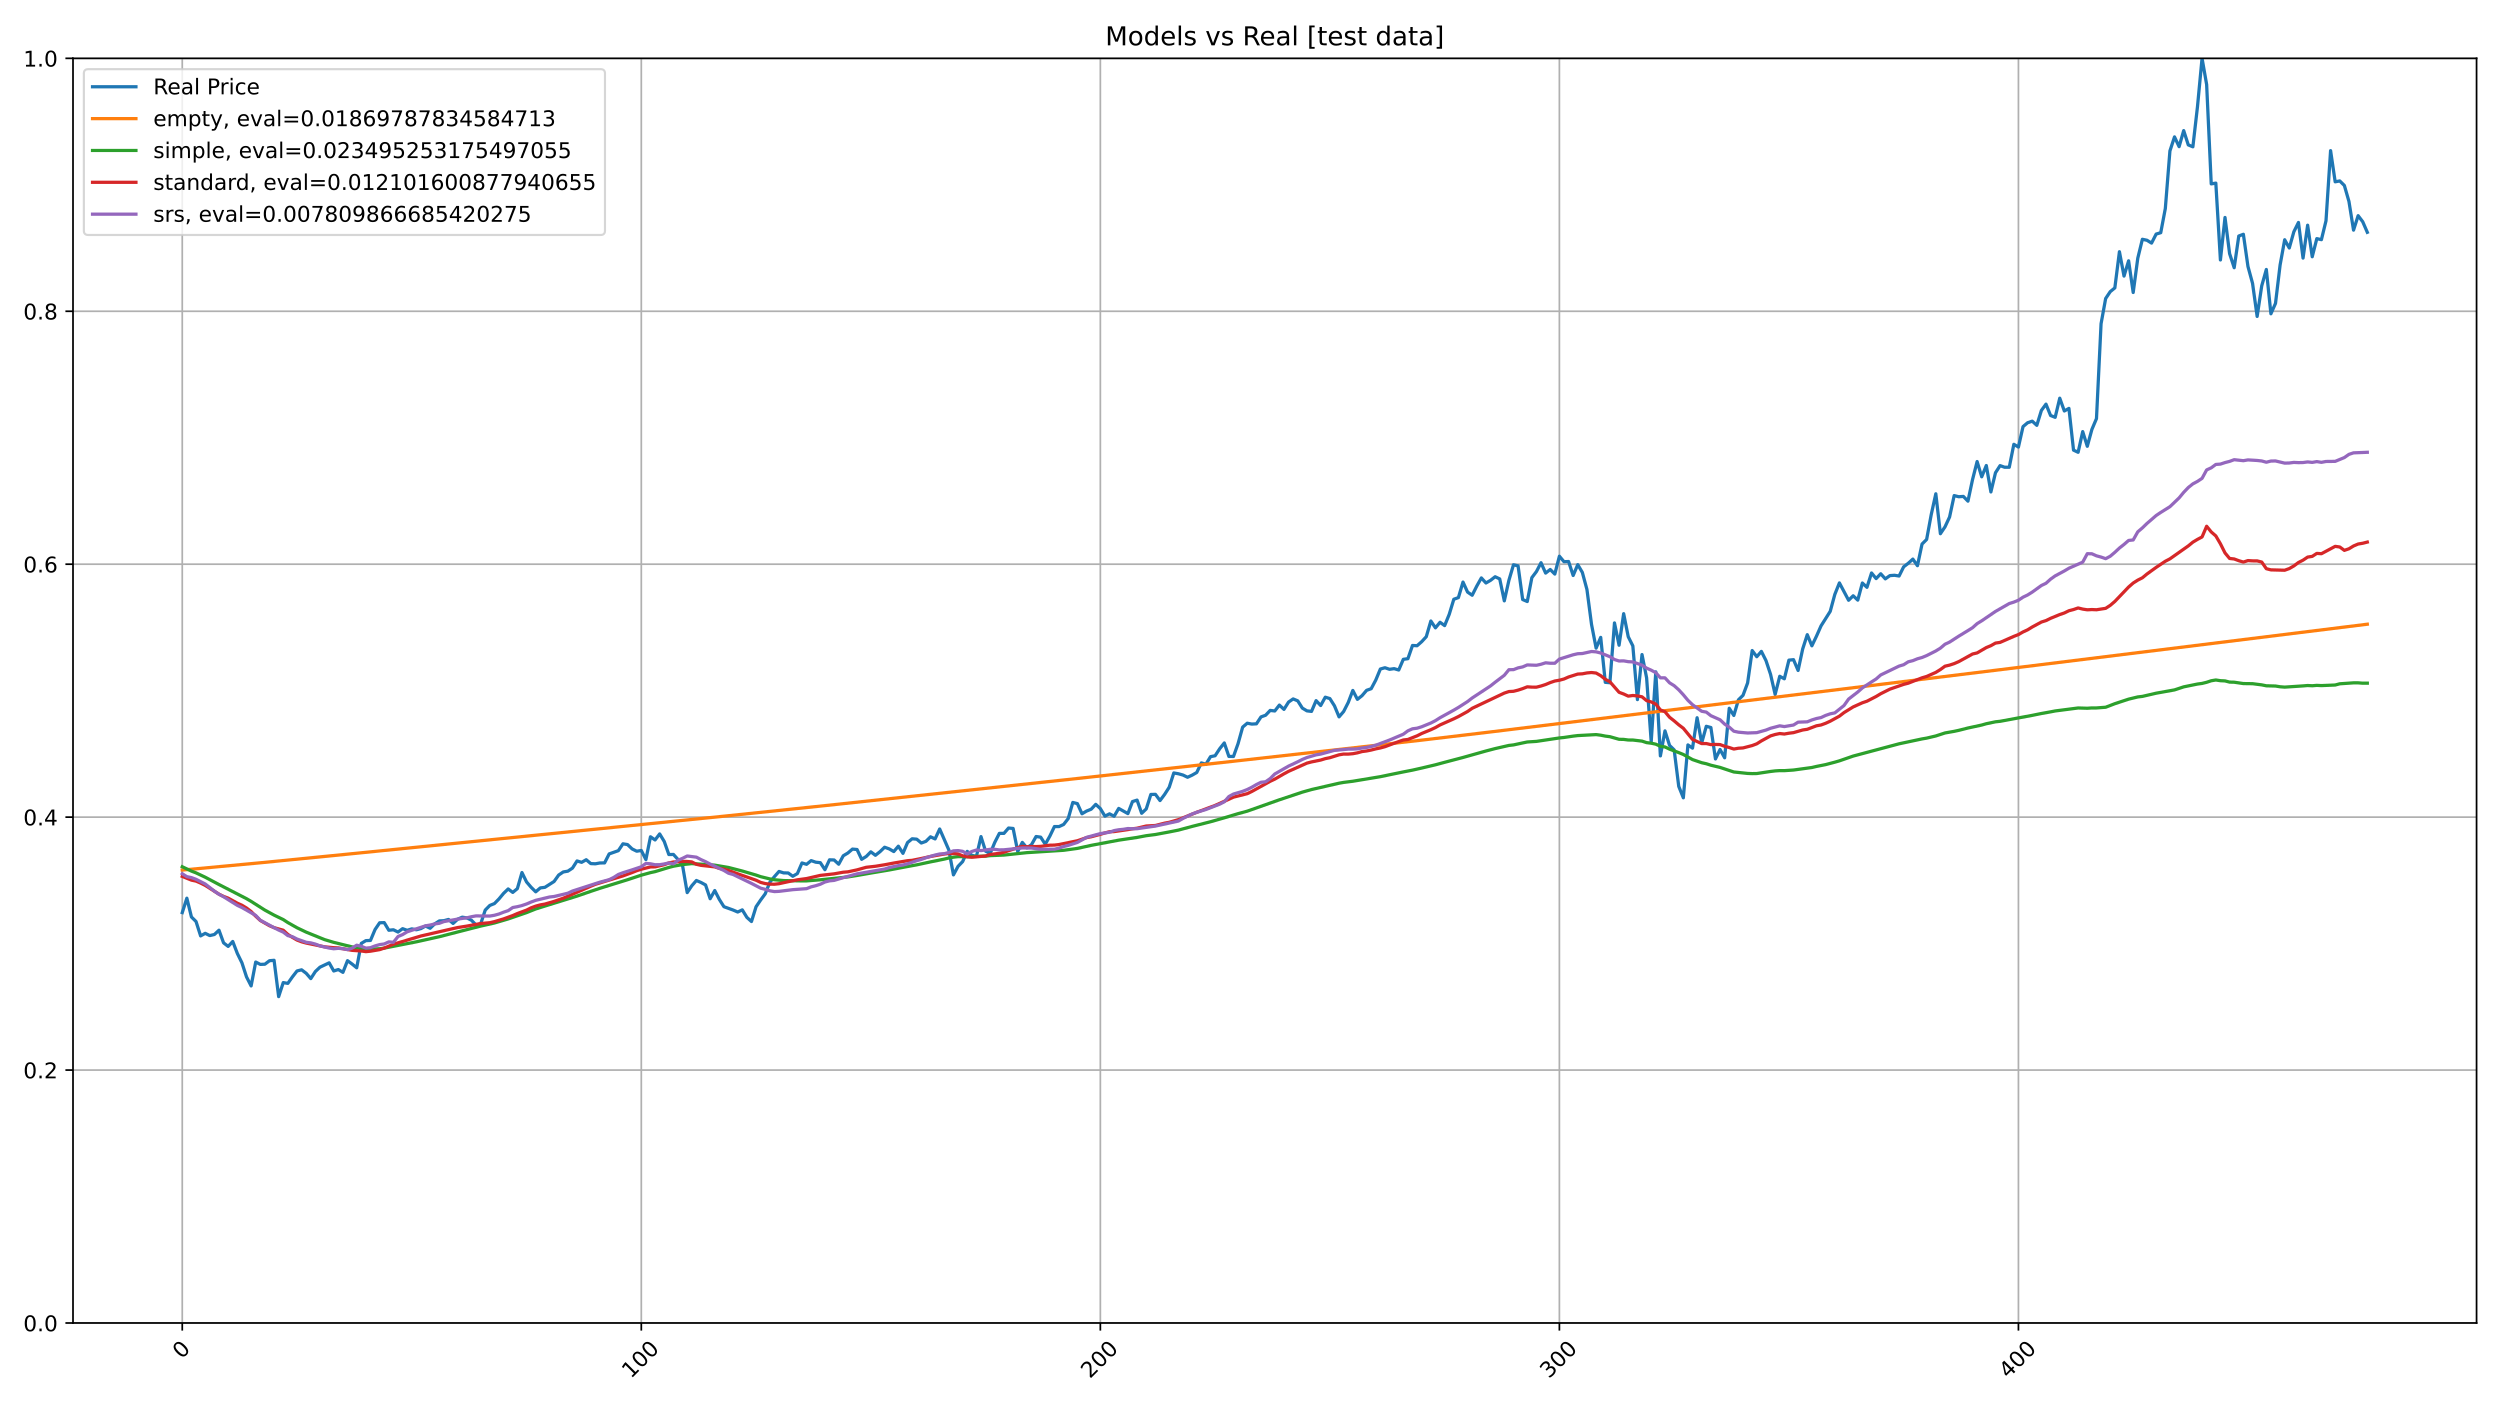 <?xml version="1.0" encoding="utf-8" standalone="no"?>
<!DOCTYPE svg PUBLIC "-//W3C//DTD SVG 1.1//EN"
  "http://www.w3.org/Graphics/SVG/1.1/DTD/svg11.dtd">
<!-- Created with matplotlib (https://matplotlib.org/) -->
<svg height="648pt" version="1.1" viewBox="0 0 1152 648" width="1152pt" xmlns="http://www.w3.org/2000/svg" xmlns:xlink="http://www.w3.org/1999/xlink">
 <defs>
  <style type="text/css">*{stroke-linecap:butt;stroke-linejoin:round;}</style>
 </defs>
 <g id="figure_1">
  <g id="patch_1">
   <path d="M 0 648 
L 1152 648 
L 1152 0 
L 0 0 
z
" style="fill:#ffffff;"/>
  </g>
  <g id="axes_1">
   <g id="patch_2">
    <path d="M 33.64 609.644 
L 1141.2 609.644 
L 1141.2 26.88 
L 33.64 26.88 
z
" style="fill:#ffffff;"/>
   </g>
   <g id="matplotlib.axis_1">
    <g id="xtick_1">
     <g id="line2d_1">
      <path clip-path="url(#p1427a85c3a)" d="M 83.984 609.644 
L 83.984 26.88 
" style="fill:none;stroke:#b0b0b0;stroke-linecap:square;stroke-width:0.8;"/>
     </g>
     <g id="line2d_2">
      <defs>
       <path d="M 0 0 
L 0 3.5 
" id="me986e6391d" style="stroke:#000000;stroke-width:0.8;"/>
      </defs>
      <g>
       <use style="stroke:#000000;stroke-width:0.8;" x="83.984" xlink:href="#me986e6391d" y="609.644"/>
      </g>
     </g>
     <g id="text_1">
      <!-- 0 -->
      <g transform="translate(83.685 626.516)rotate(-45)scale(0.1 -0.1)">
       <defs>
        <path d="M 31.781 66.406 
Q 24.172 66.406 20.328 58.906 
Q 16.5 51.422 16.5 36.375 
Q 16.5 21.391 20.328 13.891 
Q 24.172 6.391 31.781 6.391 
Q 39.453 6.391 43.281 13.891 
Q 47.125 21.391 47.125 36.375 
Q 47.125 51.422 43.281 58.906 
Q 39.453 66.406 31.781 66.406 
z
M 31.781 74.219 
Q 44.047 74.219 50.516 64.516 
Q 56.984 54.828 56.984 36.375 
Q 56.984 17.969 50.516 8.266 
Q 44.047 -1.422 31.781 -1.422 
Q 19.531 -1.422 13.062 8.266 
Q 6.594 17.969 6.594 36.375 
Q 6.594 54.828 13.062 64.516 
Q 19.531 74.219 31.781 74.219 
z
" id="DejaVuSans-48"/>
       </defs>
       <use xlink:href="#DejaVuSans-48"/>
      </g>
     </g>
    </g>
    <g id="xtick_2">
     <g id="line2d_3">
      <path clip-path="url(#p1427a85c3a)" d="M 295.512 609.644 
L 295.512 26.88 
" style="fill:none;stroke:#b0b0b0;stroke-linecap:square;stroke-width:0.8;"/>
     </g>
     <g id="line2d_4">
      <g>
       <use style="stroke:#000000;stroke-width:0.8;" x="295.512" xlink:href="#me986e6391d" y="609.644"/>
      </g>
     </g>
     <g id="text_2">
      <!-- 100 -->
      <g transform="translate(290.714 635.514)rotate(-45)scale(0.1 -0.1)">
       <defs>
        <path d="M 12.406 8.297 
L 28.516 8.297 
L 28.516 63.922 
L 10.984 60.406 
L 10.984 69.391 
L 28.422 72.906 
L 38.281 72.906 
L 38.281 8.297 
L 54.391 8.297 
L 54.391 0 
L 12.406 0 
z
" id="DejaVuSans-49"/>
       </defs>
       <use xlink:href="#DejaVuSans-49"/>
       <use x="63.623" xlink:href="#DejaVuSans-48"/>
       <use x="127.246" xlink:href="#DejaVuSans-48"/>
      </g>
     </g>
    </g>
    <g id="xtick_3">
     <g id="line2d_5">
      <path clip-path="url(#p1427a85c3a)" d="M 507.039 609.644 
L 507.039 26.88 
" style="fill:none;stroke:#b0b0b0;stroke-linecap:square;stroke-width:0.8;"/>
     </g>
     <g id="line2d_6">
      <g>
       <use style="stroke:#000000;stroke-width:0.8;" x="507.039" xlink:href="#me986e6391d" y="609.644"/>
      </g>
     </g>
     <g id="text_3">
      <!-- 200 -->
      <g transform="translate(502.242 635.514)rotate(-45)scale(0.1 -0.1)">
       <defs>
        <path d="M 19.188 8.297 
L 53.609 8.297 
L 53.609 0 
L 7.328 0 
L 7.328 8.297 
Q 12.938 14.109 22.625 23.891 
Q 32.328 33.688 34.812 36.531 
Q 39.547 41.844 41.422 45.531 
Q 43.312 49.219 43.312 52.781 
Q 43.312 58.594 39.234 62.25 
Q 35.156 65.922 28.609 65.922 
Q 23.969 65.922 18.812 64.312 
Q 13.672 62.703 7.812 59.422 
L 7.812 69.391 
Q 13.766 71.781 18.938 73 
Q 24.125 74.219 28.422 74.219 
Q 39.75 74.219 46.484 68.547 
Q 53.219 62.891 53.219 53.422 
Q 53.219 48.922 51.531 44.891 
Q 49.859 40.875 45.406 35.406 
Q 44.188 33.984 37.641 27.219 
Q 31.109 20.453 19.188 8.297 
z
" id="DejaVuSans-50"/>
       </defs>
       <use xlink:href="#DejaVuSans-50"/>
       <use x="63.623" xlink:href="#DejaVuSans-48"/>
       <use x="127.246" xlink:href="#DejaVuSans-48"/>
      </g>
     </g>
    </g>
    <g id="xtick_4">
     <g id="line2d_7">
      <path clip-path="url(#p1427a85c3a)" d="M 718.567 609.644 
L 718.567 26.88 
" style="fill:none;stroke:#b0b0b0;stroke-linecap:square;stroke-width:0.8;"/>
     </g>
     <g id="line2d_8">
      <g>
       <use style="stroke:#000000;stroke-width:0.8;" x="718.567" xlink:href="#me986e6391d" y="609.644"/>
      </g>
     </g>
     <g id="text_4">
      <!-- 300 -->
      <g transform="translate(713.77 635.514)rotate(-45)scale(0.1 -0.1)">
       <defs>
        <path d="M 40.578 39.312 
Q 47.656 37.797 51.625 33 
Q 55.609 28.219 55.609 21.188 
Q 55.609 10.406 48.188 4.484 
Q 40.766 -1.422 27.094 -1.422 
Q 22.516 -1.422 17.656 -0.516 
Q 12.797 0.391 7.625 2.203 
L 7.625 11.719 
Q 11.719 9.328 16.594 8.109 
Q 21.484 6.891 26.812 6.891 
Q 36.078 6.891 40.938 10.547 
Q 45.797 14.203 45.797 21.188 
Q 45.797 27.641 41.281 31.266 
Q 36.766 34.906 28.719 34.906 
L 20.219 34.906 
L 20.219 43.016 
L 29.109 43.016 
Q 36.375 43.016 40.234 45.922 
Q 44.094 48.828 44.094 54.297 
Q 44.094 59.906 40.109 62.906 
Q 36.141 65.922 28.719 65.922 
Q 24.656 65.922 20.016 65.031 
Q 15.375 64.156 9.812 62.312 
L 9.812 71.094 
Q 15.438 72.656 20.344 73.438 
Q 25.25 74.219 29.594 74.219 
Q 40.828 74.219 47.359 69.109 
Q 53.906 64.016 53.906 55.328 
Q 53.906 49.266 50.438 45.094 
Q 46.969 40.922 40.578 39.312 
z
" id="DejaVuSans-51"/>
       </defs>
       <use xlink:href="#DejaVuSans-51"/>
       <use x="63.623" xlink:href="#DejaVuSans-48"/>
       <use x="127.246" xlink:href="#DejaVuSans-48"/>
      </g>
     </g>
    </g>
    <g id="xtick_5">
     <g id="line2d_9">
      <path clip-path="url(#p1427a85c3a)" d="M 930.095 609.644 
L 930.095 26.88 
" style="fill:none;stroke:#b0b0b0;stroke-linecap:square;stroke-width:0.8;"/>
     </g>
     <g id="line2d_10">
      <g>
       <use style="stroke:#000000;stroke-width:0.8;" x="930.095" xlink:href="#me986e6391d" y="609.644"/>
      </g>
     </g>
     <g id="text_5">
      <!-- 400 -->
      <g transform="translate(925.298 635.514)rotate(-45)scale(0.1 -0.1)">
       <defs>
        <path d="M 37.797 64.312 
L 12.891 25.391 
L 37.797 25.391 
z
M 35.203 72.906 
L 47.609 72.906 
L 47.609 25.391 
L 58.016 25.391 
L 58.016 17.188 
L 47.609 17.188 
L 47.609 0 
L 37.797 0 
L 37.797 17.188 
L 4.891 17.188 
L 4.891 26.703 
z
" id="DejaVuSans-52"/>
       </defs>
       <use xlink:href="#DejaVuSans-52"/>
       <use x="63.623" xlink:href="#DejaVuSans-48"/>
       <use x="127.246" xlink:href="#DejaVuSans-48"/>
      </g>
     </g>
    </g>
   </g>
   <g id="matplotlib.axis_2">
    <g id="ytick_1">
     <g id="line2d_11">
      <path clip-path="url(#p1427a85c3a)" d="M 33.64 609.644 
L 1141.2 609.644 
" style="fill:none;stroke:#b0b0b0;stroke-linecap:square;stroke-width:0.8;"/>
     </g>
     <g id="line2d_12">
      <defs>
       <path d="M 0 0 
L -3.5 0 
" id="mc18a5822d2" style="stroke:#000000;stroke-width:0.8;"/>
      </defs>
      <g>
       <use style="stroke:#000000;stroke-width:0.8;" x="33.64" xlink:href="#mc18a5822d2" y="609.644"/>
      </g>
     </g>
     <g id="text_6">
      <!-- 0.0 -->
      <g transform="translate(10.737 613.444)scale(0.1 -0.1)">
       <defs>
        <path d="M 10.688 12.406 
L 21 12.406 
L 21 0 
L 10.688 0 
z
" id="DejaVuSans-46"/>
       </defs>
       <use xlink:href="#DejaVuSans-48"/>
       <use x="63.623" xlink:href="#DejaVuSans-46"/>
       <use x="95.41" xlink:href="#DejaVuSans-48"/>
      </g>
     </g>
    </g>
    <g id="ytick_2">
     <g id="line2d_13">
      <path clip-path="url(#p1427a85c3a)" d="M 33.64 493.092 
L 1141.2 493.092 
" style="fill:none;stroke:#b0b0b0;stroke-linecap:square;stroke-width:0.8;"/>
     </g>
     <g id="line2d_14">
      <g>
       <use style="stroke:#000000;stroke-width:0.8;" x="33.64" xlink:href="#mc18a5822d2" y="493.092"/>
      </g>
     </g>
     <g id="text_7">
      <!-- 0.2 -->
      <g transform="translate(10.737 496.891)scale(0.1 -0.1)">
       <use xlink:href="#DejaVuSans-48"/>
       <use x="63.623" xlink:href="#DejaVuSans-46"/>
       <use x="95.41" xlink:href="#DejaVuSans-50"/>
      </g>
     </g>
    </g>
    <g id="ytick_3">
     <g id="line2d_15">
      <path clip-path="url(#p1427a85c3a)" d="M 33.64 376.539 
L 1141.2 376.539 
" style="fill:none;stroke:#b0b0b0;stroke-linecap:square;stroke-width:0.8;"/>
     </g>
     <g id="line2d_16">
      <g>
       <use style="stroke:#000000;stroke-width:0.8;" x="33.64" xlink:href="#mc18a5822d2" y="376.539"/>
      </g>
     </g>
     <g id="text_8">
      <!-- 0.4 -->
      <g transform="translate(10.737 380.338)scale(0.1 -0.1)">
       <use xlink:href="#DejaVuSans-48"/>
       <use x="63.623" xlink:href="#DejaVuSans-46"/>
       <use x="95.41" xlink:href="#DejaVuSans-52"/>
      </g>
     </g>
    </g>
    <g id="ytick_4">
     <g id="line2d_17">
      <path clip-path="url(#p1427a85c3a)" d="M 33.64 259.986 
L 1141.2 259.986 
" style="fill:none;stroke:#b0b0b0;stroke-linecap:square;stroke-width:0.8;"/>
     </g>
     <g id="line2d_18">
      <g>
       <use style="stroke:#000000;stroke-width:0.8;" x="33.64" xlink:href="#mc18a5822d2" y="259.986"/>
      </g>
     </g>
     <g id="text_9">
      <!-- 0.6 -->
      <g transform="translate(10.737 263.785)scale(0.1 -0.1)">
       <defs>
        <path d="M 33.016 40.375 
Q 26.375 40.375 22.484 35.828 
Q 18.609 31.297 18.609 23.391 
Q 18.609 15.531 22.484 10.953 
Q 26.375 6.391 33.016 6.391 
Q 39.656 6.391 43.531 10.953 
Q 47.406 15.531 47.406 23.391 
Q 47.406 31.297 43.531 35.828 
Q 39.656 40.375 33.016 40.375 
z
M 52.594 71.297 
L 52.594 62.312 
Q 48.875 64.062 45.094 64.984 
Q 41.312 65.922 37.594 65.922 
Q 27.828 65.922 22.672 59.328 
Q 17.531 52.734 16.797 39.406 
Q 19.672 43.656 24.016 45.922 
Q 28.375 48.188 33.594 48.188 
Q 44.578 48.188 50.953 41.516 
Q 57.328 34.859 57.328 23.391 
Q 57.328 12.156 50.688 5.359 
Q 44.047 -1.422 33.016 -1.422 
Q 20.359 -1.422 13.672 8.266 
Q 6.984 17.969 6.984 36.375 
Q 6.984 53.656 15.188 63.938 
Q 23.391 74.219 37.203 74.219 
Q 40.922 74.219 44.703 73.484 
Q 48.484 72.75 52.594 71.297 
z
" id="DejaVuSans-54"/>
       </defs>
       <use xlink:href="#DejaVuSans-48"/>
       <use x="63.623" xlink:href="#DejaVuSans-46"/>
       <use x="95.41" xlink:href="#DejaVuSans-54"/>
      </g>
     </g>
    </g>
    <g id="ytick_5">
     <g id="line2d_19">
      <path clip-path="url(#p1427a85c3a)" d="M 33.64 143.433 
L 1141.2 143.433 
" style="fill:none;stroke:#b0b0b0;stroke-linecap:square;stroke-width:0.8;"/>
     </g>
     <g id="line2d_20">
      <g>
       <use style="stroke:#000000;stroke-width:0.8;" x="33.64" xlink:href="#mc18a5822d2" y="143.433"/>
      </g>
     </g>
     <g id="text_10">
      <!-- 0.8 -->
      <g transform="translate(10.737 147.232)scale(0.1 -0.1)">
       <defs>
        <path d="M 31.781 34.625 
Q 24.75 34.625 20.719 30.859 
Q 16.703 27.094 16.703 20.516 
Q 16.703 13.922 20.719 10.156 
Q 24.75 6.391 31.781 6.391 
Q 38.812 6.391 42.859 10.172 
Q 46.922 13.969 46.922 20.516 
Q 46.922 27.094 42.891 30.859 
Q 38.875 34.625 31.781 34.625 
z
M 21.922 38.812 
Q 15.578 40.375 12.031 44.719 
Q 8.5 49.078 8.5 55.328 
Q 8.5 64.062 14.719 69.141 
Q 20.953 74.219 31.781 74.219 
Q 42.672 74.219 48.875 69.141 
Q 55.078 64.062 55.078 55.328 
Q 55.078 49.078 51.531 44.719 
Q 48 40.375 41.703 38.812 
Q 48.828 37.156 52.797 32.312 
Q 56.781 27.484 56.781 20.516 
Q 56.781 9.906 50.312 4.234 
Q 43.844 -1.422 31.781 -1.422 
Q 19.734 -1.422 13.25 4.234 
Q 6.781 9.906 6.781 20.516 
Q 6.781 27.484 10.781 32.312 
Q 14.797 37.156 21.922 38.812 
z
M 18.312 54.391 
Q 18.312 48.734 21.844 45.562 
Q 25.391 42.391 31.781 42.391 
Q 38.141 42.391 41.719 45.562 
Q 45.312 48.734 45.312 54.391 
Q 45.312 60.062 41.719 63.234 
Q 38.141 66.406 31.781 66.406 
Q 25.391 66.406 21.844 63.234 
Q 18.312 60.062 18.312 54.391 
z
" id="DejaVuSans-56"/>
       </defs>
       <use xlink:href="#DejaVuSans-48"/>
       <use x="63.623" xlink:href="#DejaVuSans-46"/>
       <use x="95.41" xlink:href="#DejaVuSans-56"/>
      </g>
     </g>
    </g>
    <g id="ytick_6">
     <g id="line2d_21">
      <path clip-path="url(#p1427a85c3a)" d="M 33.64 26.88 
L 1141.2 26.88 
" style="fill:none;stroke:#b0b0b0;stroke-linecap:square;stroke-width:0.8;"/>
     </g>
     <g id="line2d_22">
      <g>
       <use style="stroke:#000000;stroke-width:0.8;" x="33.64" xlink:href="#mc18a5822d2" y="26.88"/>
      </g>
     </g>
     <g id="text_11">
      <!-- 1.0 -->
      <g transform="translate(10.737 30.679)scale(0.1 -0.1)">
       <use xlink:href="#DejaVuSans-49"/>
       <use x="63.623" xlink:href="#DejaVuSans-46"/>
       <use x="95.41" xlink:href="#DejaVuSans-48"/>
      </g>
     </g>
    </g>
   </g>
   <g id="line2d_23">
    <path clip-path="url(#p1427a85c3a)" d="M 83.984 420.528 
L 86.099 413.889 
L 88.214 422.539 
L 90.329 424.635 
L 92.445 431.263 
L 94.56 430.082 
L 96.675 431.114 
L 98.791 430.614 
L 100.906 428.646 
L 103.021 434.466 
L 105.136 436.104 
L 107.252 433.838 
L 109.367 439.349 
L 111.482 443.669 
L 113.598 450.159 
L 115.713 454.308 
L 117.828 443.307 
L 119.943 444.392 
L 122.059 444.307 
L 124.174 442.701 
L 126.289 442.509 
L 128.404 459.245 
L 130.52 452.787 
L 132.635 453.138 
L 134.75 450.137 
L 136.866 447.414 
L 138.981 446.892 
L 141.096 448.499 
L 143.211 450.935 
L 145.327 447.669 
L 147.442 445.679 
L 151.673 443.679 
L 153.788 447.424 
L 155.903 446.765 
L 158.018 448.062 
L 160.134 442.679 
L 162.249 444.233 
L 164.364 445.956 
L 166.48 434.71 
L 168.595 433.444 
L 170.71 433.359 
L 172.825 428.327 
L 174.941 425.21 
L 177.056 425.146 
L 179.171 428.657 
L 181.286 428.444 
L 183.402 429.491 
L 185.517 427.931 
L 187.632 428.69 
L 189.748 428.027 
L 191.863 428.433 
L 193.978 427.888 
L 196.093 426.713 
L 198.209 427.749 
L 200.324 425.708 
L 202.439 424.362 
L 204.555 424.255 
L 206.67 423.678 
L 208.785 425.516 
L 210.9 423.571 
L 213.016 422.631 
L 215.131 422.973 
L 217.246 424.052 
L 219.361 426.211 
L 221.477 425.773 
L 223.592 419.372 
L 225.707 417.225 
L 227.823 416.37 
L 229.938 414.212 
L 232.053 411.658 
L 234.168 409.628 
L 236.284 411.22 
L 238.399 409.478 
L 240.514 402.073 
L 242.63 406.39 
L 244.745 408.859 
L 246.86 410.942 
L 248.975 409.147 
L 251.091 408.88 
L 255.321 406.187 
L 257.437 403.217 
L 259.552 401.796 
L 261.667 401.432 
L 263.782 400.033 
L 265.898 396.721 
L 268.013 397.361 
L 270.128 396.165 
L 272.243 397.949 
L 274.359 398.035 
L 276.474 397.65 
L 278.589 397.628 
L 280.705 393.483 
L 284.935 391.987 
L 287.05 388.835 
L 289.166 389.177 
L 291.281 391.186 
L 293.396 392.233 
L 295.512 391.902 
L 297.627 396.111 
L 299.742 385.587 
L 301.857 387.051 
L 303.973 384.273 
L 306.088 387.766 
L 308.203 393.772 
L 310.318 393.728 
L 312.434 396.058 
L 314.549 399.018 
L 316.664 411.31 
L 318.78 408.157 
L 320.895 405.732 
L 323.01 406.634 
L 325.125 407.792 
L 327.241 414.131 
L 329.356 410.367 
L 331.471 414.464 
L 333.587 417.811 
L 337.817 419.344 
L 339.932 420.257 
L 342.048 419.27 
L 344.163 422.734 
L 346.278 424.633 
L 348.393 417.832 
L 350.509 414.721 
L 352.624 411.847 
L 354.739 406.558 
L 356.855 403.952 
L 358.97 401.56 
L 361.085 402.225 
L 363.2 402.268 
L 365.316 403.78 
L 367.431 402.547 
L 369.546 397.655 
L 371.662 398.277 
L 373.777 396.572 
L 375.892 397.301 
L 378.007 397.516 
L 380.123 400.745 
L 382.238 396.207 
L 384.353 396.272 
L 386.469 398.224 
L 388.584 394.33 
L 390.699 393.064 
L 392.814 391.262 
L 394.93 391.455 
L 397.045 395.971 
L 399.16 394.663 
L 401.275 392.528 
L 403.391 394.116 
L 405.506 392.453 
L 407.621 390.404 
L 409.737 391.166 
L 411.852 392.399 
L 413.967 389.922 
L 416.082 393.215 
L 418.198 388.248 
L 420.313 386.511 
L 422.428 386.693 
L 424.544 388.463 
L 426.659 387.69 
L 428.774 385.609 
L 430.889 386.575 
L 433.005 382.005 
L 437.235 391.681 
L 439.35 403.137 
L 441.466 399.211 
L 443.581 397.022 
L 445.696 392.313 
L 447.812 394.105 
L 449.927 394.654 
L 452.042 385.512 
L 454.157 392.21 
L 456.273 393.297 
L 458.388 388.172 
L 460.503 384.026 
L 462.619 384.016 
L 464.734 381.561 
L 466.849 381.754 
L 468.964 392.328 
L 471.08 388.183 
L 473.195 390.691 
L 475.31 389.216 
L 477.425 385.469 
L 479.541 385.76 
L 481.656 389.033 
L 483.771 385.275 
L 485.887 380.872 
L 488.002 380.893 
L 490.117 379.913 
L 492.232 377.189 
L 494.348 369.77 
L 496.463 370.308 
L 498.578 374.982 
L 500.694 373.743 
L 502.809 372.882 
L 504.924 370.653 
L 507.039 372.602 
L 509.155 376.08 
L 511.27 375.014 
L 513.385 376.133 
L 515.501 372.526 
L 519.731 374.906 
L 521.846 369.361 
L 523.962 368.693 
L 526.077 374.755 
L 528.192 372.752 
L 530.307 366.087 
L 532.423 366.033 
L 534.538 368.898 
L 536.653 366.066 
L 538.769 362.771 
L 540.884 356.181 
L 542.999 356.547 
L 545.114 357.14 
L 547.23 358.162 
L 549.345 357.183 
L 551.46 355.966 
L 553.576 351.551 
L 555.691 352.143 
L 557.806 348.676 
L 559.921 348.245 
L 562.037 345.015 
L 564.152 342.355 
L 566.267 348.558 
L 568.382 348.59 
L 570.498 342.668 
L 572.613 335.066 
L 574.728 333.257 
L 576.844 333.655 
L 578.959 333.537 
L 581.074 330.349 
L 583.189 329.583 
L 585.305 327.358 
L 587.42 327.617 
L 589.535 324.906 
L 591.651 326.882 
L 593.766 323.513 
L 595.881 322.066 
L 597.996 322.941 
L 600.112 326.289 
L 602.227 327.563 
L 604.342 327.812 
L 606.458 322.854 
L 608.573 325.101 
L 610.688 321.267 
L 612.803 321.904 
L 614.919 325.241 
L 617.034 330.328 
L 619.149 327.855 
L 621.264 323.708 
L 623.38 318.167 
L 625.495 322.26 
L 627.61 320.576 
L 629.726 318.103 
L 631.841 317.357 
L 633.956 313.372 
L 636.071 308.286 
L 638.187 307.692 
L 640.302 308.415 
L 642.417 308.113 
L 644.533 308.739 
L 646.648 303.815 
L 648.763 303.523 
L 650.878 297.432 
L 652.994 297.551 
L 655.109 295.693 
L 657.224 293.393 
L 659.339 286.157 
L 661.455 289.31 
L 663.57 286.751 
L 665.685 288.274 
L 667.801 283.09 
L 669.916 276.135 
L 672.031 275.379 
L 674.146 268.219 
L 676.262 272.841 
L 678.377 274.288 
L 680.492 270.076 
L 682.608 266.307 
L 684.723 268.64 
L 686.838 267.42 
L 688.953 265.767 
L 691.069 266.761 
L 693.184 276.869 
L 695.299 267.431 
L 697.414 260.249 
L 699.53 260.756 
L 701.645 276.265 
L 703.76 277.183 
L 705.876 266.178 
L 707.991 263.37 
L 710.106 259.309 
L 712.221 264.072 
L 714.337 262.426 
L 716.452 264.527 
L 718.567 256.31 
L 720.683 258.832 
L 722.798 258.745 
L 724.913 265.187 
L 727.028 260.186 
L 729.144 263.779 
L 731.259 271.628 
L 733.374 287.726 
L 735.49 298.66 
L 737.605 293.712 
L 739.72 314.422 
L 741.835 314.595 
L 743.951 287.044 
L 746.066 297.317 
L 748.181 282.789 
L 750.296 293.42 
L 752.412 297.632 
L 754.527 322.379 
L 756.642 301.626 
L 758.758 312.354 
L 760.873 341.8 
L 762.988 309.605 
L 765.103 348.317 
L 767.219 336.788 
L 769.334 343.489 
L 771.449 345.535 
L 773.565 362.358 
L 775.68 367.63 
L 777.795 343.261 
L 779.91 344.734 
L 782.026 330.747 
L 784.141 342.33 
L 786.256 334.677 
L 788.371 335.24 
L 790.487 349.724 
L 792.602 345.372 
L 794.717 349.183 
L 796.833 326.384 
L 798.948 329.675 
L 801.063 322.487 
L 803.178 320.408 
L 805.294 314.714 
L 807.409 299.775 
L 809.524 302.611 
L 811.64 300.164 
L 813.755 304.376 
L 815.87 310.73 
L 817.985 319.997 
L 820.101 311.629 
L 822.216 312.787 
L 824.331 304.192 
L 826.447 303.975 
L 828.562 308.944 
L 830.677 299.039 
L 832.792 292.468 
L 834.908 297.588 
L 837.023 293.16 
L 839.138 288.397 
L 843.369 281.707 
L 845.484 273.902 
L 847.599 268.605 
L 851.83 276.593 
L 853.945 274.542 
L 856.06 276.528 
L 858.176 268.659 
L 860.291 270.635 
L 862.406 264.024 
L 864.522 266.608 
L 866.637 264.393 
L 868.752 266.738 
L 870.867 265.24 
L 872.983 265.088 
L 875.098 265.424 
L 877.213 261.18 
L 879.328 259.563 
L 881.444 257.631 
L 883.559 260.67 
L 885.674 250.706 
L 887.79 248.578 
L 889.905 237.149 
L 892.02 227.543 
L 894.135 245.93 
L 896.251 242.782 
L 898.366 238.234 
L 900.481 228.368 
L 902.597 228.9 
L 904.712 228.748 
L 906.827 230.929 
L 908.942 220.998 
L 911.058 212.683 
L 913.173 219.706 
L 915.288 214.518 
L 917.403 226.685 
L 919.519 217.839 
L 921.634 214.562 
L 923.749 215.31 
L 925.865 215.31 
L 927.98 204.738 
L 930.095 205.997 
L 932.21 196.576 
L 934.326 194.796 
L 936.441 194.068 
L 938.556 195.99 
L 940.672 189.13 
L 942.787 186.232 
L 944.902 191.453 
L 947.017 192.299 
L 949.133 183.485 
L 951.248 189.379 
L 953.363 188.196 
L 955.479 207.419 
L 957.594 208.418 
L 959.709 198.888 
L 961.824 205.65 
L 963.94 197.889 
L 966.055 192.896 
L 968.17 149.175 
L 970.285 137.55 
L 972.401 134.392 
L 974.516 132.666 
L 976.631 115.994 
L 978.747 127.217 
L 980.862 120.192 
L 982.977 134.775 
L 985.092 118.963 
L 987.208 110.264 
L 989.323 110.71 
L 991.438 112.015 
L 993.554 107.861 
L 995.669 107.23 
L 997.784 96.062 
L 999.899 69.551 
L 1002.015 63.081 
L 1004.13 67.572 
L 1006.245 60.188 
L 1008.36 66.767 
L 1010.476 67.648 
L 1012.591 49.238 
L 1014.706 26.88 
L 1016.822 38.972 
L 1018.937 84.731 
L 1021.052 84.383 
L 1023.167 119.79 
L 1025.283 100.216 
L 1027.398 116.876 
L 1029.513 123.357 
L 1031.629 108.763 
L 1033.744 107.959 
L 1035.859 122.791 
L 1037.974 130.577 
L 1040.09 145.801 
L 1042.205 131.708 
L 1044.32 124.183 
L 1046.436 144.583 
L 1048.551 139.799 
L 1050.666 122.139 
L 1052.781 110.482 
L 1054.897 114.266 
L 1057.012 106.784 
L 1059.127 102.522 
L 1061.242 118.92 
L 1063.358 103.783 
L 1065.473 118.311 
L 1067.588 109.96 
L 1069.704 110.438 
L 1071.819 101.739 
L 1073.934 69.42 
L 1076.049 83.774 
L 1078.165 83.383 
L 1080.28 85.471 
L 1082.395 92.822 
L 1084.511 106.045 
L 1086.626 99.39 
L 1088.741 102.174 
L 1090.856 107.045 
L 1090.856 107.045 
" style="fill:none;stroke:#1f77b4;stroke-linecap:square;stroke-width:1.5;"/>
   </g>
   <g id="line2d_24">
    <path clip-path="url(#p1427a85c3a)" d="M 83.984 400.924 
L 119.943 397.574 
L 160.134 393.594 
L 282.82 381.232 
L 333.587 376.093 
L 380.123 371.228 
L 496.463 358.727 
L 568.382 350.782 
L 655.109 341.056 
L 686.838 337.277 
L 866.637 315.35 
L 932.21 307.295 
L 1090.856 287.633 
L 1090.856 287.633 
" style="fill:none;stroke:#ff7f0e;stroke-linecap:square;stroke-width:1.5;"/>
   </g>
   <g id="line2d_25">
    <path clip-path="url(#p1427a85c3a)" d="M 83.984 399.401 
L 88.214 401.401 
L 90.329 402.219 
L 94.56 404.217 
L 100.906 407.587 
L 113.598 414.112 
L 115.713 415.352 
L 122.059 419.384 
L 126.289 421.687 
L 130.52 423.74 
L 132.635 425.118 
L 136.866 427.512 
L 141.096 429.531 
L 149.557 432.97 
L 153.788 434.237 
L 162.249 436.333 
L 168.595 437.321 
L 172.825 437.269 
L 174.941 437.169 
L 177.056 436.894 
L 191.863 433.99 
L 202.439 431.637 
L 213.016 428.911 
L 221.477 426.74 
L 227.823 425.32 
L 234.168 423.449 
L 242.63 420.533 
L 246.86 418.846 
L 251.091 417.513 
L 265.898 412.923 
L 272.243 410.729 
L 276.474 409.316 
L 289.166 405.379 
L 295.512 403.278 
L 299.742 402.106 
L 301.857 401.653 
L 308.203 399.716 
L 310.318 399.156 
L 314.549 398.405 
L 318.78 397.954 
L 329.356 398.658 
L 335.702 399.735 
L 342.048 401.367 
L 348.393 403.236 
L 350.509 403.964 
L 354.739 405.002 
L 356.855 405.389 
L 361.085 405.771 
L 369.546 405.925 
L 371.662 405.914 
L 378.007 405.411 
L 390.699 404.091 
L 394.93 403.421 
L 401.275 402.309 
L 409.737 400.886 
L 418.198 399.288 
L 422.428 398.516 
L 428.774 397.155 
L 435.12 395.873 
L 437.235 395.367 
L 439.35 394.986 
L 441.466 394.737 
L 445.696 394.767 
L 452.042 394.547 
L 454.157 394.51 
L 456.273 394.278 
L 462.619 394.015 
L 473.195 392.899 
L 490.117 391.815 
L 496.463 390.942 
L 502.809 389.54 
L 515.501 387.147 
L 523.962 385.883 
L 528.192 385.086 
L 532.423 384.543 
L 538.769 383.358 
L 542.999 382.516 
L 549.345 380.806 
L 557.806 378.663 
L 564.152 376.852 
L 570.498 374.934 
L 574.728 373.787 
L 589.535 368.547 
L 600.112 365.019 
L 604.342 363.822 
L 617.034 360.904 
L 619.149 360.53 
L 623.38 359.999 
L 636.071 357.89 
L 640.302 357.006 
L 646.648 355.703 
L 650.878 354.876 
L 655.109 353.922 
L 661.455 352.416 
L 665.685 351.271 
L 674.146 349.042 
L 684.723 346.059 
L 688.953 344.951 
L 695.299 343.498 
L 697.414 343.256 
L 701.645 342.347 
L 703.76 341.904 
L 707.991 341.632 
L 718.567 340.046 
L 720.683 339.826 
L 724.913 339.206 
L 727.028 338.955 
L 735.49 338.502 
L 737.605 338.776 
L 739.72 339.192 
L 741.835 339.468 
L 746.066 340.667 
L 748.181 340.715 
L 750.296 340.99 
L 752.412 341.005 
L 756.642 341.508 
L 758.758 342.203 
L 760.873 342.462 
L 762.988 342.917 
L 765.103 343.883 
L 767.219 344.19 
L 769.334 345.21 
L 773.565 346.805 
L 775.68 347.664 
L 779.91 350.011 
L 784.141 351.459 
L 786.256 351.93 
L 788.371 352.608 
L 792.602 353.625 
L 796.833 355.032 
L 798.948 355.726 
L 805.294 356.394 
L 807.409 356.48 
L 809.524 356.444 
L 815.87 355.489 
L 817.985 355.233 
L 820.101 355.093 
L 822.216 355.114 
L 826.447 354.83 
L 834.908 353.667 
L 837.023 353.17 
L 841.253 352.33 
L 845.484 351.211 
L 847.599 350.598 
L 853.945 348.398 
L 875.098 342.744 
L 885.674 340.489 
L 887.79 340.13 
L 892.02 339.129 
L 896.251 337.747 
L 900.481 336.999 
L 902.597 336.544 
L 906.827 335.467 
L 913.173 334.098 
L 915.288 333.495 
L 919.519 332.608 
L 921.634 332.379 
L 936.441 329.638 
L 940.672 328.78 
L 944.902 328.022 
L 947.017 327.609 
L 957.594 326.237 
L 961.824 326.36 
L 963.94 326.22 
L 966.055 326.22 
L 970.285 325.895 
L 974.516 324.262 
L 980.862 322.169 
L 985.092 321.147 
L 987.208 320.896 
L 993.554 319.426 
L 1002.015 317.905 
L 1006.245 316.504 
L 1012.591 315.21 
L 1014.706 314.921 
L 1016.822 314.398 
L 1018.937 313.691 
L 1021.052 313.342 
L 1023.167 313.662 
L 1025.283 313.763 
L 1027.398 314.309 
L 1029.513 314.363 
L 1033.744 314.989 
L 1037.974 315.047 
L 1042.205 315.589 
L 1044.32 316.015 
L 1048.551 316.123 
L 1050.666 316.463 
L 1052.781 316.625 
L 1061.242 316.066 
L 1063.358 315.888 
L 1065.473 315.996 
L 1067.588 315.82 
L 1069.704 315.92 
L 1076.049 315.656 
L 1078.165 315.093 
L 1084.511 314.655 
L 1086.626 314.655 
L 1088.741 314.817 
L 1090.856 314.807 
L 1090.856 314.807 
" style="fill:none;stroke:#2ca02c;stroke-linecap:square;stroke-width:1.5;"/>
   </g>
   <g id="line2d_26">
    <path clip-path="url(#p1427a85c3a)" d="M 83.984 403.841 
L 88.214 405.567 
L 90.329 406.012 
L 92.445 406.928 
L 94.56 407.987 
L 100.906 412.035 
L 103.021 413.059 
L 105.136 413.859 
L 109.367 416.188 
L 111.482 417.13 
L 113.598 418.411 
L 115.713 420.018 
L 117.828 422.188 
L 119.943 424.151 
L 124.174 426.572 
L 126.289 427.457 
L 130.52 428.643 
L 132.635 430.57 
L 134.75 431.96 
L 136.866 433.185 
L 138.981 433.991 
L 141.096 434.563 
L 149.557 436.297 
L 153.788 436.697 
L 155.903 436.804 
L 162.249 437.923 
L 166.48 438.211 
L 168.595 438.519 
L 170.71 438.314 
L 174.941 437.589 
L 177.056 436.878 
L 181.286 435.106 
L 193.978 431.3 
L 206.67 428.373 
L 210.9 427.414 
L 215.131 426.744 
L 221.477 425.566 
L 225.707 425.18 
L 227.823 424.684 
L 232.053 423.43 
L 236.284 421.883 
L 238.399 420.959 
L 242.63 419.378 
L 244.745 418.324 
L 246.86 417.542 
L 248.975 416.971 
L 251.091 416.594 
L 255.321 415.356 
L 259.552 413.9 
L 265.898 411.151 
L 272.243 408.36 
L 274.359 407.493 
L 278.589 406.195 
L 287.05 403.628 
L 291.281 402.066 
L 293.396 401.213 
L 295.512 400.53 
L 299.742 399.486 
L 301.857 399.447 
L 306.088 398.448 
L 308.203 397.664 
L 310.318 397.201 
L 312.434 397.125 
L 314.549 396.934 
L 316.664 396.965 
L 318.78 397.169 
L 320.895 398.262 
L 323.01 398.755 
L 329.356 399.457 
L 331.471 400.158 
L 333.587 400.532 
L 335.702 401.107 
L 339.932 402.646 
L 348.393 405.603 
L 350.509 406.613 
L 352.624 407.152 
L 354.739 407.415 
L 356.855 407.45 
L 358.97 407.212 
L 363.2 406.283 
L 367.431 405.416 
L 371.662 404.84 
L 378.007 403.38 
L 384.353 402.667 
L 388.584 401.915 
L 390.699 401.743 
L 394.93 400.833 
L 399.16 399.645 
L 403.391 399.177 
L 407.621 398.485 
L 411.852 397.688 
L 418.198 396.609 
L 420.313 396.44 
L 424.544 395.59 
L 428.774 394.664 
L 435.12 393.545 
L 437.235 393.277 
L 439.35 393.288 
L 441.466 393.481 
L 443.581 394.355 
L 445.696 394.805 
L 447.812 395.025 
L 454.157 394.443 
L 456.273 393.748 
L 460.503 393.202 
L 462.619 392.701 
L 468.964 390.624 
L 471.08 389.996 
L 473.195 390.194 
L 475.31 390.074 
L 477.425 390.108 
L 479.541 390.008 
L 483.771 389.467 
L 485.887 389.421 
L 488.002 389.163 
L 496.463 387.42 
L 500.694 385.969 
L 502.809 385.591 
L 507.039 384.466 
L 509.155 383.811 
L 511.27 383.273 
L 513.385 383.202 
L 519.731 382.283 
L 521.846 381.906 
L 523.962 381.644 
L 528.192 380.625 
L 532.423 380.385 
L 536.653 379.306 
L 538.769 378.921 
L 542.999 377.697 
L 551.46 374.292 
L 559.921 371.141 
L 568.382 367.327 
L 574.728 365.728 
L 576.844 364.708 
L 585.305 360.018 
L 587.42 359.026 
L 591.651 356.575 
L 593.766 355.434 
L 602.227 351.649 
L 604.342 351.094 
L 608.573 350.23 
L 610.688 349.579 
L 612.803 349.148 
L 617.034 347.822 
L 619.149 347.474 
L 621.264 347.49 
L 623.38 347.306 
L 625.495 346.913 
L 627.61 346.321 
L 629.726 346.043 
L 631.841 345.62 
L 633.956 345.079 
L 636.071 344.656 
L 638.187 344.081 
L 644.533 341.712 
L 646.648 340.989 
L 648.763 340.742 
L 652.994 339.074 
L 655.109 337.994 
L 659.339 336.247 
L 661.455 335.255 
L 663.57 334.053 
L 669.916 331.23 
L 672.031 330.198 
L 676.262 327.855 
L 678.377 326.381 
L 693.184 319.37 
L 695.299 318.668 
L 697.414 318.548 
L 699.53 318.012 
L 701.645 317.319 
L 703.76 316.493 
L 705.876 316.629 
L 707.991 316.64 
L 710.106 316.11 
L 712.221 315.425 
L 714.337 314.536 
L 716.452 313.812 
L 718.567 313.449 
L 720.683 312.88 
L 722.798 311.953 
L 727.028 310.609 
L 729.144 310.495 
L 731.259 310.091 
L 733.374 309.901 
L 735.49 310.141 
L 737.605 311.342 
L 739.72 313.031 
L 741.835 314.149 
L 746.066 319.01 
L 748.181 319.793 
L 750.296 320.779 
L 752.412 320.486 
L 754.527 320.684 
L 756.642 321.092 
L 758.758 322.848 
L 760.873 323.45 
L 762.988 324.44 
L 765.103 327.128 
L 767.219 327.958 
L 769.334 330.512 
L 771.449 332.179 
L 773.565 333.991 
L 775.68 335.589 
L 779.91 340.729 
L 784.141 342.648 
L 786.256 342.625 
L 788.371 343.118 
L 790.487 343.033 
L 792.602 343.094 
L 794.717 343.891 
L 796.833 344.454 
L 798.948 345.157 
L 801.063 344.781 
L 803.178 344.65 
L 807.409 343.546 
L 809.524 342.749 
L 811.64 341.409 
L 815.87 339.096 
L 817.985 338.455 
L 820.101 338.017 
L 822.216 338.239 
L 824.331 337.863 
L 826.447 337.602 
L 830.677 336.378 
L 832.792 336.056 
L 837.023 334.448 
L 839.138 334.07 
L 841.253 333.292 
L 843.369 332.323 
L 847.599 330.002 
L 849.715 328.371 
L 853.945 325.75 
L 858.176 323.839 
L 860.291 323.12 
L 864.522 320.937 
L 866.637 319.67 
L 870.867 317.552 
L 877.213 315.354 
L 879.328 314.814 
L 885.674 312.334 
L 887.79 311.711 
L 892.02 309.836 
L 894.135 308.523 
L 896.251 306.982 
L 898.366 306.487 
L 900.481 305.79 
L 902.597 304.869 
L 908.942 301.368 
L 911.058 300.861 
L 915.288 298.402 
L 917.403 297.528 
L 919.519 296.333 
L 921.634 296.015 
L 927.98 293.236 
L 930.095 292.408 
L 932.21 291.201 
L 934.326 290.227 
L 936.441 288.927 
L 940.672 286.633 
L 942.787 285.967 
L 944.902 284.93 
L 949.133 283.182 
L 951.248 282.458 
L 953.363 281.428 
L 955.479 280.875 
L 957.594 280.144 
L 959.709 280.673 
L 961.824 280.997 
L 963.94 280.887 
L 966.055 280.977 
L 970.285 280.325 
L 972.401 278.947 
L 974.516 277.14 
L 980.862 270.494 
L 982.977 268.66 
L 985.092 267.316 
L 987.208 266.25 
L 989.323 264.5 
L 993.554 261.451 
L 997.784 258.624 
L 999.899 257.521 
L 1008.36 251.558 
L 1010.476 249.824 
L 1012.591 248.551 
L 1014.706 247.429 
L 1016.822 242.496 
L 1018.937 245.113 
L 1021.052 246.96 
L 1023.167 250.567 
L 1025.283 254.789 
L 1027.398 257.341 
L 1029.513 257.574 
L 1031.629 258.367 
L 1033.744 259.003 
L 1035.859 258.315 
L 1037.974 258.447 
L 1040.09 258.46 
L 1042.205 258.996 
L 1044.32 262.053 
L 1046.436 262.595 
L 1052.781 262.762 
L 1054.897 262.004 
L 1057.012 260.782 
L 1059.127 259.204 
L 1061.242 258.123 
L 1063.358 256.706 
L 1065.473 256.377 
L 1067.588 255.003 
L 1069.704 255.153 
L 1076.049 251.758 
L 1078.165 252.057 
L 1080.28 253.609 
L 1082.395 252.876 
L 1084.511 251.585 
L 1086.626 250.69 
L 1088.741 250.332 
L 1090.856 249.792 
L 1090.856 249.792 
" style="fill:none;stroke:#d62728;stroke-linecap:square;stroke-width:1.5;"/>
   </g>
   <g id="line2d_27">
    <path clip-path="url(#p1427a85c3a)" d="M 83.984 402.633 
L 86.099 403.959 
L 88.214 404.399 
L 90.329 405.18 
L 94.56 407.337 
L 98.791 410.64 
L 100.906 412.08 
L 103.021 413.227 
L 109.367 417.193 
L 111.482 418.194 
L 117.828 421.813 
L 119.943 424.045 
L 126.289 427.472 
L 128.404 428.573 
L 130.52 429.514 
L 132.635 431.136 
L 134.75 431.623 
L 136.866 432.711 
L 141.096 434.203 
L 143.211 434.479 
L 145.327 435.038 
L 147.442 435.868 
L 151.673 436.872 
L 153.788 437.188 
L 155.903 436.993 
L 158.018 437.157 
L 160.134 437.586 
L 162.249 436.9 
L 164.364 435.543 
L 166.48 436.055 
L 168.595 436.897 
L 170.71 436.694 
L 172.825 435.884 
L 174.941 435.267 
L 177.056 434.98 
L 179.171 434.016 
L 181.286 434.21 
L 183.402 431.555 
L 185.517 430.65 
L 187.632 429.377 
L 191.863 427.993 
L 196.093 426.621 
L 198.209 426.25 
L 200.324 425.742 
L 202.439 425.454 
L 204.555 424.665 
L 210.9 423.513 
L 215.131 422.925 
L 217.246 422.42 
L 219.361 422.041 
L 223.592 422.105 
L 225.707 422.115 
L 227.823 421.757 
L 229.938 421.171 
L 232.053 420.334 
L 234.168 419.626 
L 236.284 418.183 
L 238.399 417.798 
L 240.514 417.269 
L 242.63 416.558 
L 244.745 415.65 
L 246.86 414.868 
L 253.206 413.342 
L 255.321 413.102 
L 259.552 412.109 
L 261.667 411.592 
L 263.782 410.593 
L 276.474 406.493 
L 280.705 405.353 
L 282.82 404.305 
L 284.935 402.955 
L 287.05 402.16 
L 291.281 400.831 
L 295.512 399.407 
L 297.627 397.867 
L 299.742 398.03 
L 301.857 398.47 
L 303.973 398.447 
L 306.088 398.104 
L 308.203 397.645 
L 310.318 398.06 
L 312.434 396.418 
L 314.549 395.5 
L 316.664 394.439 
L 320.895 394.979 
L 323.01 396.105 
L 325.125 397.055 
L 327.241 398.172 
L 333.587 401.116 
L 335.702 402.388 
L 337.817 402.968 
L 342.048 405.018 
L 346.278 407.07 
L 350.509 409.271 
L 352.624 409.804 
L 354.739 410.476 
L 356.855 410.842 
L 358.97 410.734 
L 365.316 409.958 
L 371.662 409.492 
L 373.777 408.66 
L 375.892 408.136 
L 378.007 407.459 
L 380.123 406.43 
L 382.238 405.891 
L 384.353 405.687 
L 388.584 404.42 
L 394.93 402.669 
L 407.621 400.471 
L 409.737 399.783 
L 413.967 398.887 
L 416.082 398.592 
L 418.198 398.048 
L 422.428 396.606 
L 424.544 396.022 
L 426.659 395.242 
L 430.889 393.988 
L 433.005 393.511 
L 435.12 393.374 
L 437.235 392.822 
L 439.35 392.075 
L 441.466 391.951 
L 443.581 392.281 
L 445.696 393.469 
L 447.812 392.359 
L 449.927 391.685 
L 452.042 391.951 
L 456.273 391.366 
L 458.388 391.375 
L 460.503 391.628 
L 462.619 391.585 
L 471.08 390.739 
L 475.31 390.774 
L 479.541 391.348 
L 485.887 391.335 
L 488.002 390.806 
L 490.117 390.069 
L 492.232 389.551 
L 496.463 388.19 
L 500.694 385.858 
L 504.924 384.687 
L 507.039 384.129 
L 511.27 383.496 
L 513.385 382.738 
L 515.501 382.354 
L 517.616 382.148 
L 519.731 381.789 
L 521.846 381.886 
L 523.962 381.862 
L 532.423 380.652 
L 542.999 378.345 
L 545.114 377.122 
L 549.345 375.081 
L 551.46 374.309 
L 555.691 373.024 
L 562.037 370.56 
L 564.152 369.466 
L 566.267 367.043 
L 568.382 365.891 
L 572.613 364.649 
L 574.728 363.814 
L 576.844 362.756 
L 578.959 361.523 
L 581.074 360.472 
L 583.189 360.235 
L 585.305 358.771 
L 587.42 356.652 
L 593.766 353.019 
L 597.996 351.03 
L 600.112 349.952 
L 602.227 349.064 
L 606.458 347.832 
L 608.573 347.483 
L 612.803 346.338 
L 614.919 345.768 
L 619.149 345.395 
L 621.264 345.182 
L 623.38 345.186 
L 625.495 345.068 
L 627.61 344.686 
L 629.726 344.42 
L 631.841 343.974 
L 633.956 343.388 
L 640.302 341.004 
L 646.648 338.322 
L 648.763 336.764 
L 650.878 335.83 
L 652.994 335.555 
L 655.109 334.896 
L 659.339 333.162 
L 661.455 332.072 
L 663.57 330.727 
L 669.916 327.23 
L 672.031 325.989 
L 676.262 323.272 
L 678.377 321.635 
L 686.838 316.066 
L 688.953 314.382 
L 693.184 311.174 
L 695.299 308.593 
L 697.414 308.572 
L 699.53 307.757 
L 701.645 307.31 
L 703.76 306.397 
L 707.991 306.558 
L 710.106 306.091 
L 712.221 305.42 
L 714.337 305.618 
L 716.452 305.632 
L 718.567 303.709 
L 724.913 301.719 
L 727.028 301.239 
L 729.144 301.146 
L 733.374 300.213 
L 735.49 300.375 
L 737.605 300.905 
L 741.835 302.606 
L 743.951 303.91 
L 746.066 304.583 
L 748.181 304.525 
L 750.296 304.897 
L 752.412 305.008 
L 756.642 306.503 
L 758.758 307.879 
L 760.873 308.819 
L 762.988 309.981 
L 765.103 312.336 
L 767.219 312.359 
L 769.334 314.643 
L 771.449 315.964 
L 773.565 317.866 
L 775.68 320.159 
L 777.795 322.702 
L 779.91 324.731 
L 784.141 327.758 
L 786.256 328.136 
L 788.371 329.795 
L 792.602 331.672 
L 794.717 333.664 
L 796.833 335.074 
L 798.948 336.942 
L 801.063 337.39 
L 805.294 337.76 
L 809.524 337.605 
L 813.755 336.417 
L 815.87 335.582 
L 820.101 334.461 
L 822.216 334.808 
L 826.447 334.093 
L 828.562 332.773 
L 832.792 332.616 
L 834.908 331.75 
L 837.023 331.098 
L 839.138 330.653 
L 841.253 329.666 
L 843.369 328.928 
L 845.484 328.502 
L 849.715 325.113 
L 851.83 322.14 
L 856.06 318.869 
L 858.176 316.996 
L 862.406 314.226 
L 864.522 312.872 
L 866.637 311.017 
L 875.098 306.935 
L 877.213 306.299 
L 879.328 304.955 
L 881.444 304.428 
L 883.559 303.567 
L 885.674 302.976 
L 887.79 302.101 
L 892.02 299.965 
L 894.135 298.663 
L 896.251 296.862 
L 898.366 295.875 
L 902.597 293.143 
L 906.827 290.57 
L 908.942 289.252 
L 911.058 287.361 
L 913.173 286.07 
L 919.519 281.741 
L 925.865 278.112 
L 927.98 277.451 
L 930.095 276.587 
L 932.21 275.181 
L 934.326 274.17 
L 936.441 272.845 
L 940.672 269.798 
L 942.787 268.782 
L 944.902 266.881 
L 947.017 265.365 
L 951.248 263.098 
L 953.363 261.831 
L 959.709 259.045 
L 961.824 255.144 
L 963.94 255.184 
L 966.055 256.125 
L 968.17 256.7 
L 970.285 257.436 
L 972.401 256.313 
L 974.516 254.512 
L 976.631 252.536 
L 978.747 250.879 
L 980.862 249.033 
L 982.977 248.813 
L 985.092 245.063 
L 987.208 243.257 
L 989.323 241.205 
L 993.554 237.55 
L 995.669 236.124 
L 999.899 233.484 
L 1004.13 229.431 
L 1006.245 226.872 
L 1008.36 224.655 
L 1010.476 222.959 
L 1012.591 221.829 
L 1014.706 220.43 
L 1016.822 216.533 
L 1018.937 215.573 
L 1021.052 214.015 
L 1023.167 213.86 
L 1025.283 213.152 
L 1027.398 212.606 
L 1029.513 211.825 
L 1033.744 212.287 
L 1035.859 211.927 
L 1040.09 212.181 
L 1042.205 212.415 
L 1044.32 212.993 
L 1046.436 212.454 
L 1048.551 212.409 
L 1052.781 213.404 
L 1054.897 213.352 
L 1057.012 213.077 
L 1059.127 213.181 
L 1061.242 213.132 
L 1063.358 212.858 
L 1065.473 213.067 
L 1067.588 212.706 
L 1069.704 213.043 
L 1071.819 212.648 
L 1076.049 212.596 
L 1080.28 210.847 
L 1082.395 209.367 
L 1084.511 208.671 
L 1088.741 208.504 
L 1090.856 208.411 
L 1090.856 208.411 
" style="fill:none;stroke:#9467bd;stroke-linecap:square;stroke-width:1.5;"/>
   </g>
   <g id="patch_3">
    <path d="M 33.64 609.644 
L 33.64 26.88 
" style="fill:none;stroke:#000000;stroke-linecap:square;stroke-linejoin:miter;stroke-width:0.8;"/>
   </g>
   <g id="patch_4">
    <path d="M 1141.2 609.644 
L 1141.2 26.88 
" style="fill:none;stroke:#000000;stroke-linecap:square;stroke-linejoin:miter;stroke-width:0.8;"/>
   </g>
   <g id="patch_5">
    <path d="M 33.64 609.644 
L 1141.2 609.644 
" style="fill:none;stroke:#000000;stroke-linecap:square;stroke-linejoin:miter;stroke-width:0.8;"/>
   </g>
   <g id="patch_6">
    <path d="M 33.64 26.88 
L 1141.2 26.88 
" style="fill:none;stroke:#000000;stroke-linecap:square;stroke-linejoin:miter;stroke-width:0.8;"/>
   </g>
   <g id="text_12">
    <!-- Models vs Real [test data] -->
    <g transform="translate(509.321 20.88)scale(0.12 -0.12)">
     <defs>
      <path d="M 9.812 72.906 
L 24.516 72.906 
L 43.109 23.297 
L 61.812 72.906 
L 76.516 72.906 
L 76.516 0 
L 66.891 0 
L 66.891 64.016 
L 48.094 14.016 
L 38.188 14.016 
L 19.391 64.016 
L 19.391 0 
L 9.812 0 
z
" id="DejaVuSans-77"/>
      <path d="M 30.609 48.391 
Q 23.391 48.391 19.188 42.75 
Q 14.984 37.109 14.984 27.297 
Q 14.984 17.484 19.156 11.844 
Q 23.344 6.203 30.609 6.203 
Q 37.797 6.203 41.984 11.859 
Q 46.188 17.531 46.188 27.297 
Q 46.188 37.016 41.984 42.703 
Q 37.797 48.391 30.609 48.391 
z
M 30.609 56 
Q 42.328 56 49.016 48.375 
Q 55.719 40.766 55.719 27.297 
Q 55.719 13.875 49.016 6.219 
Q 42.328 -1.422 30.609 -1.422 
Q 18.844 -1.422 12.172 6.219 
Q 5.516 13.875 5.516 27.297 
Q 5.516 40.766 12.172 48.375 
Q 18.844 56 30.609 56 
z
" id="DejaVuSans-111"/>
      <path d="M 45.406 46.391 
L 45.406 75.984 
L 54.391 75.984 
L 54.391 0 
L 45.406 0 
L 45.406 8.203 
Q 42.578 3.328 38.25 0.953 
Q 33.938 -1.422 27.875 -1.422 
Q 17.969 -1.422 11.734 6.484 
Q 5.516 14.406 5.516 27.297 
Q 5.516 40.188 11.734 48.094 
Q 17.969 56 27.875 56 
Q 33.938 56 38.25 53.625 
Q 42.578 51.266 45.406 46.391 
z
M 14.797 27.297 
Q 14.797 17.391 18.875 11.75 
Q 22.953 6.109 30.078 6.109 
Q 37.203 6.109 41.297 11.75 
Q 45.406 17.391 45.406 27.297 
Q 45.406 37.203 41.297 42.844 
Q 37.203 48.484 30.078 48.484 
Q 22.953 48.484 18.875 42.844 
Q 14.797 37.203 14.797 27.297 
z
" id="DejaVuSans-100"/>
      <path d="M 56.203 29.594 
L 56.203 25.203 
L 14.891 25.203 
Q 15.484 15.922 20.484 11.062 
Q 25.484 6.203 34.422 6.203 
Q 39.594 6.203 44.453 7.469 
Q 49.312 8.734 54.109 11.281 
L 54.109 2.781 
Q 49.266 0.734 44.188 -0.344 
Q 39.109 -1.422 33.891 -1.422 
Q 20.797 -1.422 13.156 6.188 
Q 5.516 13.812 5.516 26.812 
Q 5.516 40.234 12.766 48.109 
Q 20.016 56 32.328 56 
Q 43.359 56 49.781 48.891 
Q 56.203 41.797 56.203 29.594 
z
M 47.219 32.234 
Q 47.125 39.594 43.094 43.984 
Q 39.062 48.391 32.422 48.391 
Q 24.906 48.391 20.391 44.141 
Q 15.875 39.891 15.188 32.172 
z
" id="DejaVuSans-101"/>
      <path d="M 9.422 75.984 
L 18.406 75.984 
L 18.406 0 
L 9.422 0 
z
" id="DejaVuSans-108"/>
      <path d="M 44.281 53.078 
L 44.281 44.578 
Q 40.484 46.531 36.375 47.5 
Q 32.281 48.484 27.875 48.484 
Q 21.188 48.484 17.844 46.438 
Q 14.5 44.391 14.5 40.281 
Q 14.5 37.156 16.891 35.375 
Q 19.281 33.594 26.516 31.984 
L 29.594 31.297 
Q 39.156 29.25 43.188 25.516 
Q 47.219 21.781 47.219 15.094 
Q 47.219 7.469 41.188 3.016 
Q 35.156 -1.422 24.609 -1.422 
Q 20.219 -1.422 15.453 -0.562 
Q 10.688 0.297 5.422 2 
L 5.422 11.281 
Q 10.406 8.688 15.234 7.391 
Q 20.062 6.109 24.812 6.109 
Q 31.156 6.109 34.562 8.281 
Q 37.984 10.453 37.984 14.406 
Q 37.984 18.062 35.516 20.016 
Q 33.062 21.969 24.703 23.781 
L 21.578 24.516 
Q 13.234 26.266 9.516 29.906 
Q 5.812 33.547 5.812 39.891 
Q 5.812 47.609 11.281 51.797 
Q 16.75 56 26.812 56 
Q 31.781 56 36.172 55.266 
Q 40.578 54.547 44.281 53.078 
z
" id="DejaVuSans-115"/>
      <path id="DejaVuSans-32"/>
      <path d="M 2.984 54.688 
L 12.5 54.688 
L 29.594 8.797 
L 46.688 54.688 
L 56.203 54.688 
L 35.688 0 
L 23.484 0 
z
" id="DejaVuSans-118"/>
      <path d="M 44.391 34.188 
Q 47.562 33.109 50.562 29.594 
Q 53.562 26.078 56.594 19.922 
L 66.609 0 
L 56 0 
L 46.688 18.703 
Q 43.062 26.031 39.672 28.422 
Q 36.281 30.812 30.422 30.812 
L 19.672 30.812 
L 19.672 0 
L 9.812 0 
L 9.812 72.906 
L 32.078 72.906 
Q 44.578 72.906 50.734 67.672 
Q 56.891 62.453 56.891 51.906 
Q 56.891 45.016 53.688 40.469 
Q 50.484 35.938 44.391 34.188 
z
M 19.672 64.797 
L 19.672 38.922 
L 32.078 38.922 
Q 39.203 38.922 42.844 42.219 
Q 46.484 45.516 46.484 51.906 
Q 46.484 58.297 42.844 61.547 
Q 39.203 64.797 32.078 64.797 
z
" id="DejaVuSans-82"/>
      <path d="M 34.281 27.484 
Q 23.391 27.484 19.188 25 
Q 14.984 22.516 14.984 16.5 
Q 14.984 11.719 18.141 8.906 
Q 21.297 6.109 26.703 6.109 
Q 34.188 6.109 38.703 11.406 
Q 43.219 16.703 43.219 25.484 
L 43.219 27.484 
z
M 52.203 31.203 
L 52.203 0 
L 43.219 0 
L 43.219 8.297 
Q 40.141 3.328 35.547 0.953 
Q 30.953 -1.422 24.312 -1.422 
Q 15.922 -1.422 10.953 3.297 
Q 6 8.016 6 15.922 
Q 6 25.141 12.172 29.828 
Q 18.359 34.516 30.609 34.516 
L 43.219 34.516 
L 43.219 35.406 
Q 43.219 41.609 39.141 45 
Q 35.062 48.391 27.688 48.391 
Q 23 48.391 18.547 47.266 
Q 14.109 46.141 10.016 43.891 
L 10.016 52.203 
Q 14.938 54.109 19.578 55.047 
Q 24.219 56 28.609 56 
Q 40.484 56 46.344 49.844 
Q 52.203 43.703 52.203 31.203 
z
" id="DejaVuSans-97"/>
      <path d="M 8.594 75.984 
L 29.297 75.984 
L 29.297 69 
L 17.578 69 
L 17.578 -6.203 
L 29.297 -6.203 
L 29.297 -13.188 
L 8.594 -13.188 
z
" id="DejaVuSans-91"/>
      <path d="M 18.312 70.219 
L 18.312 54.688 
L 36.812 54.688 
L 36.812 47.703 
L 18.312 47.703 
L 18.312 18.016 
Q 18.312 11.328 20.141 9.422 
Q 21.969 7.516 27.594 7.516 
L 36.812 7.516 
L 36.812 0 
L 27.594 0 
Q 17.188 0 13.234 3.875 
Q 9.281 7.766 9.281 18.016 
L 9.281 47.703 
L 2.688 47.703 
L 2.688 54.688 
L 9.281 54.688 
L 9.281 70.219 
z
" id="DejaVuSans-116"/>
      <path d="M 30.422 75.984 
L 30.422 -13.188 
L 9.719 -13.188 
L 9.719 -6.203 
L 21.391 -6.203 
L 21.391 69 
L 9.719 69 
L 9.719 75.984 
z
" id="DejaVuSans-93"/>
     </defs>
     <use xlink:href="#DejaVuSans-77"/>
     <use x="86.279" xlink:href="#DejaVuSans-111"/>
     <use x="147.461" xlink:href="#DejaVuSans-100"/>
     <use x="210.938" xlink:href="#DejaVuSans-101"/>
     <use x="272.461" xlink:href="#DejaVuSans-108"/>
     <use x="300.244" xlink:href="#DejaVuSans-115"/>
     <use x="352.344" xlink:href="#DejaVuSans-32"/>
     <use x="384.131" xlink:href="#DejaVuSans-118"/>
     <use x="443.311" xlink:href="#DejaVuSans-115"/>
     <use x="495.41" xlink:href="#DejaVuSans-32"/>
     <use x="527.197" xlink:href="#DejaVuSans-82"/>
     <use x="592.18" xlink:href="#DejaVuSans-101"/>
     <use x="653.703" xlink:href="#DejaVuSans-97"/>
     <use x="714.982" xlink:href="#DejaVuSans-108"/>
     <use x="742.766" xlink:href="#DejaVuSans-32"/>
     <use x="774.553" xlink:href="#DejaVuSans-91"/>
     <use x="813.566" xlink:href="#DejaVuSans-116"/>
     <use x="852.775" xlink:href="#DejaVuSans-101"/>
     <use x="914.299" xlink:href="#DejaVuSans-115"/>
     <use x="966.398" xlink:href="#DejaVuSans-116"/>
     <use x="1005.607" xlink:href="#DejaVuSans-32"/>
     <use x="1037.395" xlink:href="#DejaVuSans-100"/>
     <use x="1100.871" xlink:href="#DejaVuSans-97"/>
     <use x="1162.15" xlink:href="#DejaVuSans-116"/>
     <use x="1201.359" xlink:href="#DejaVuSans-97"/>
     <use x="1262.639" xlink:href="#DejaVuSans-93"/>
    </g>
   </g>
   <g id="legend_1">
    <g id="patch_7">
     <path d="M 40.64 108.271 
L 276.776 108.271 
Q 278.776 108.271 278.776 106.271 
L 278.776 33.88 
Q 278.776 31.88 276.776 31.88 
L 40.64 31.88 
Q 38.64 31.88 38.64 33.88 
L 38.64 106.271 
Q 38.64 108.271 40.64 108.271 
z
" style="fill:#ffffff;opacity:0.8;stroke:#cccccc;stroke-linejoin:miter;"/>
    </g>
    <g id="line2d_28">
     <path d="M 42.64 39.978 
L 62.64 39.978 
" style="fill:none;stroke:#1f77b4;stroke-linecap:square;stroke-width:1.5;"/>
    </g>
    <g id="line2d_29"/>
    <g id="text_13">
     <!-- Real Price -->
     <g transform="translate(70.64 43.478)scale(0.1 -0.1)">
      <defs>
       <path d="M 19.672 64.797 
L 19.672 37.406 
L 32.078 37.406 
Q 38.969 37.406 42.719 40.969 
Q 46.484 44.531 46.484 51.125 
Q 46.484 57.672 42.719 61.234 
Q 38.969 64.797 32.078 64.797 
z
M 9.812 72.906 
L 32.078 72.906 
Q 44.344 72.906 50.609 67.359 
Q 56.891 61.812 56.891 51.125 
Q 56.891 40.328 50.609 34.812 
Q 44.344 29.297 32.078 29.297 
L 19.672 29.297 
L 19.672 0 
L 9.812 0 
z
" id="DejaVuSans-80"/>
       <path d="M 41.109 46.297 
Q 39.594 47.172 37.812 47.578 
Q 36.031 48 33.891 48 
Q 26.266 48 22.188 43.047 
Q 18.109 38.094 18.109 28.812 
L 18.109 0 
L 9.078 0 
L 9.078 54.688 
L 18.109 54.688 
L 18.109 46.188 
Q 20.953 51.172 25.484 53.578 
Q 30.031 56 36.531 56 
Q 37.453 56 38.578 55.875 
Q 39.703 55.766 41.062 55.516 
z
" id="DejaVuSans-114"/>
       <path d="M 9.422 54.688 
L 18.406 54.688 
L 18.406 0 
L 9.422 0 
z
M 9.422 75.984 
L 18.406 75.984 
L 18.406 64.594 
L 9.422 64.594 
z
" id="DejaVuSans-105"/>
       <path d="M 48.781 52.594 
L 48.781 44.188 
Q 44.969 46.297 41.141 47.344 
Q 37.312 48.391 33.406 48.391 
Q 24.656 48.391 19.812 42.844 
Q 14.984 37.312 14.984 27.297 
Q 14.984 17.281 19.812 11.734 
Q 24.656 6.203 33.406 6.203 
Q 37.312 6.203 41.141 7.25 
Q 44.969 8.297 48.781 10.406 
L 48.781 2.094 
Q 45.016 0.344 40.984 -0.531 
Q 36.969 -1.422 32.422 -1.422 
Q 20.062 -1.422 12.781 6.344 
Q 5.516 14.109 5.516 27.297 
Q 5.516 40.672 12.859 48.328 
Q 20.219 56 33.016 56 
Q 37.156 56 41.109 55.141 
Q 45.062 54.297 48.781 52.594 
z
" id="DejaVuSans-99"/>
      </defs>
      <use xlink:href="#DejaVuSans-82"/>
      <use x="64.982" xlink:href="#DejaVuSans-101"/>
      <use x="126.506" xlink:href="#DejaVuSans-97"/>
      <use x="187.785" xlink:href="#DejaVuSans-108"/>
      <use x="215.568" xlink:href="#DejaVuSans-32"/>
      <use x="247.355" xlink:href="#DejaVuSans-80"/>
      <use x="305.908" xlink:href="#DejaVuSans-114"/>
      <use x="347.021" xlink:href="#DejaVuSans-105"/>
      <use x="374.805" xlink:href="#DejaVuSans-99"/>
      <use x="429.785" xlink:href="#DejaVuSans-101"/>
     </g>
    </g>
    <g id="line2d_30">
     <path d="M 42.64 54.657 
L 62.64 54.657 
" style="fill:none;stroke:#ff7f0e;stroke-linecap:square;stroke-width:1.5;"/>
    </g>
    <g id="line2d_31"/>
    <g id="text_14">
     <!-- empty, eval=0.01869787834584713 -->
     <g transform="translate(70.64 58.157)scale(0.1 -0.1)">
      <defs>
       <path d="M 52 44.188 
Q 55.375 50.25 60.062 53.125 
Q 64.75 56 71.094 56 
Q 79.641 56 84.281 50.016 
Q 88.922 44.047 88.922 33.016 
L 88.922 0 
L 79.891 0 
L 79.891 32.719 
Q 79.891 40.578 77.094 44.375 
Q 74.312 48.188 68.609 48.188 
Q 61.625 48.188 57.562 43.547 
Q 53.516 38.922 53.516 30.906 
L 53.516 0 
L 44.484 0 
L 44.484 32.719 
Q 44.484 40.625 41.703 44.406 
Q 38.922 48.188 33.109 48.188 
Q 26.219 48.188 22.156 43.531 
Q 18.109 38.875 18.109 30.906 
L 18.109 0 
L 9.078 0 
L 9.078 54.688 
L 18.109 54.688 
L 18.109 46.188 
Q 21.188 51.219 25.484 53.609 
Q 29.781 56 35.688 56 
Q 41.656 56 45.828 52.969 
Q 50 49.953 52 44.188 
z
" id="DejaVuSans-109"/>
       <path d="M 18.109 8.203 
L 18.109 -20.797 
L 9.078 -20.797 
L 9.078 54.688 
L 18.109 54.688 
L 18.109 46.391 
Q 20.953 51.266 25.266 53.625 
Q 29.594 56 35.594 56 
Q 45.562 56 51.781 48.094 
Q 58.016 40.188 58.016 27.297 
Q 58.016 14.406 51.781 6.484 
Q 45.562 -1.422 35.594 -1.422 
Q 29.594 -1.422 25.266 0.953 
Q 20.953 3.328 18.109 8.203 
z
M 48.688 27.297 
Q 48.688 37.203 44.609 42.844 
Q 40.531 48.484 33.406 48.484 
Q 26.266 48.484 22.188 42.844 
Q 18.109 37.203 18.109 27.297 
Q 18.109 17.391 22.188 11.75 
Q 26.266 6.109 33.406 6.109 
Q 40.531 6.109 44.609 11.75 
Q 48.688 17.391 48.688 27.297 
z
" id="DejaVuSans-112"/>
       <path d="M 32.172 -5.078 
Q 28.375 -14.844 24.75 -17.812 
Q 21.141 -20.797 15.094 -20.797 
L 7.906 -20.797 
L 7.906 -13.281 
L 13.188 -13.281 
Q 16.891 -13.281 18.938 -11.516 
Q 21 -9.766 23.484 -3.219 
L 25.094 0.875 
L 2.984 54.688 
L 12.5 54.688 
L 29.594 11.922 
L 46.688 54.688 
L 56.203 54.688 
z
" id="DejaVuSans-121"/>
       <path d="M 11.719 12.406 
L 22.016 12.406 
L 22.016 4 
L 14.016 -11.625 
L 7.719 -11.625 
L 11.719 4 
z
" id="DejaVuSans-44"/>
       <path d="M 10.594 45.406 
L 73.188 45.406 
L 73.188 37.203 
L 10.594 37.203 
z
M 10.594 25.484 
L 73.188 25.484 
L 73.188 17.188 
L 10.594 17.188 
z
" id="DejaVuSans-61"/>
       <path d="M 10.984 1.516 
L 10.984 10.5 
Q 14.703 8.734 18.5 7.812 
Q 22.312 6.891 25.984 6.891 
Q 35.75 6.891 40.891 13.453 
Q 46.047 20.016 46.781 33.406 
Q 43.953 29.203 39.594 26.953 
Q 35.25 24.703 29.984 24.703 
Q 19.047 24.703 12.672 31.312 
Q 6.297 37.938 6.297 49.422 
Q 6.297 60.641 12.938 67.422 
Q 19.578 74.219 30.609 74.219 
Q 43.266 74.219 49.922 64.516 
Q 56.594 54.828 56.594 36.375 
Q 56.594 19.141 48.406 8.859 
Q 40.234 -1.422 26.422 -1.422 
Q 22.703 -1.422 18.891 -0.688 
Q 15.094 0.047 10.984 1.516 
z
M 30.609 32.422 
Q 37.25 32.422 41.125 36.953 
Q 45.016 41.5 45.016 49.422 
Q 45.016 57.281 41.125 61.844 
Q 37.25 66.406 30.609 66.406 
Q 23.969 66.406 20.094 61.844 
Q 16.219 57.281 16.219 49.422 
Q 16.219 41.5 20.094 36.953 
Q 23.969 32.422 30.609 32.422 
z
" id="DejaVuSans-57"/>
       <path d="M 8.203 72.906 
L 55.078 72.906 
L 55.078 68.703 
L 28.609 0 
L 18.312 0 
L 43.219 64.594 
L 8.203 64.594 
z
" id="DejaVuSans-55"/>
       <path d="M 10.797 72.906 
L 49.516 72.906 
L 49.516 64.594 
L 19.828 64.594 
L 19.828 46.734 
Q 21.969 47.469 24.109 47.828 
Q 26.266 48.188 28.422 48.188 
Q 40.625 48.188 47.75 41.5 
Q 54.891 34.812 54.891 23.391 
Q 54.891 11.625 47.562 5.094 
Q 40.234 -1.422 26.906 -1.422 
Q 22.312 -1.422 17.547 -0.641 
Q 12.797 0.141 7.719 1.703 
L 7.719 11.625 
Q 12.109 9.234 16.797 8.062 
Q 21.484 6.891 26.703 6.891 
Q 35.156 6.891 40.078 11.328 
Q 45.016 15.766 45.016 23.391 
Q 45.016 31 40.078 35.438 
Q 35.156 39.891 26.703 39.891 
Q 22.75 39.891 18.812 39.016 
Q 14.891 38.141 10.797 36.281 
z
" id="DejaVuSans-53"/>
      </defs>
      <use xlink:href="#DejaVuSans-101"/>
      <use x="61.523" xlink:href="#DejaVuSans-109"/>
      <use x="158.936" xlink:href="#DejaVuSans-112"/>
      <use x="222.412" xlink:href="#DejaVuSans-116"/>
      <use x="261.621" xlink:href="#DejaVuSans-121"/>
      <use x="320.801" xlink:href="#DejaVuSans-44"/>
      <use x="352.588" xlink:href="#DejaVuSans-32"/>
      <use x="384.375" xlink:href="#DejaVuSans-101"/>
      <use x="445.898" xlink:href="#DejaVuSans-118"/>
      <use x="505.078" xlink:href="#DejaVuSans-97"/>
      <use x="566.357" xlink:href="#DejaVuSans-108"/>
      <use x="594.141" xlink:href="#DejaVuSans-61"/>
      <use x="677.93" xlink:href="#DejaVuSans-48"/>
      <use x="741.553" xlink:href="#DejaVuSans-46"/>
      <use x="773.34" xlink:href="#DejaVuSans-48"/>
      <use x="836.963" xlink:href="#DejaVuSans-49"/>
      <use x="900.586" xlink:href="#DejaVuSans-56"/>
      <use x="964.209" xlink:href="#DejaVuSans-54"/>
      <use x="1027.832" xlink:href="#DejaVuSans-57"/>
      <use x="1091.455" xlink:href="#DejaVuSans-55"/>
      <use x="1155.078" xlink:href="#DejaVuSans-56"/>
      <use x="1218.701" xlink:href="#DejaVuSans-55"/>
      <use x="1282.324" xlink:href="#DejaVuSans-56"/>
      <use x="1345.947" xlink:href="#DejaVuSans-51"/>
      <use x="1409.57" xlink:href="#DejaVuSans-52"/>
      <use x="1473.193" xlink:href="#DejaVuSans-53"/>
      <use x="1536.816" xlink:href="#DejaVuSans-56"/>
      <use x="1600.439" xlink:href="#DejaVuSans-52"/>
      <use x="1664.062" xlink:href="#DejaVuSans-55"/>
      <use x="1727.686" xlink:href="#DejaVuSans-49"/>
      <use x="1791.309" xlink:href="#DejaVuSans-51"/>
     </g>
    </g>
    <g id="line2d_32">
     <path d="M 42.64 69.335 
L 62.64 69.335 
" style="fill:none;stroke:#2ca02c;stroke-linecap:square;stroke-width:1.5;"/>
    </g>
    <g id="line2d_33"/>
    <g id="text_15">
     <!-- simple, eval=0.023495253175497055 -->
     <g transform="translate(70.64 72.835)scale(0.1 -0.1)">
      <use xlink:href="#DejaVuSans-115"/>
      <use x="52.1" xlink:href="#DejaVuSans-105"/>
      <use x="79.883" xlink:href="#DejaVuSans-109"/>
      <use x="177.295" xlink:href="#DejaVuSans-112"/>
      <use x="240.771" xlink:href="#DejaVuSans-108"/>
      <use x="268.555" xlink:href="#DejaVuSans-101"/>
      <use x="330.078" xlink:href="#DejaVuSans-44"/>
      <use x="361.865" xlink:href="#DejaVuSans-32"/>
      <use x="393.652" xlink:href="#DejaVuSans-101"/>
      <use x="455.176" xlink:href="#DejaVuSans-118"/>
      <use x="514.355" xlink:href="#DejaVuSans-97"/>
      <use x="575.635" xlink:href="#DejaVuSans-108"/>
      <use x="603.418" xlink:href="#DejaVuSans-61"/>
      <use x="687.207" xlink:href="#DejaVuSans-48"/>
      <use x="750.83" xlink:href="#DejaVuSans-46"/>
      <use x="782.617" xlink:href="#DejaVuSans-48"/>
      <use x="846.24" xlink:href="#DejaVuSans-50"/>
      <use x="909.863" xlink:href="#DejaVuSans-51"/>
      <use x="973.486" xlink:href="#DejaVuSans-52"/>
      <use x="1037.109" xlink:href="#DejaVuSans-57"/>
      <use x="1100.732" xlink:href="#DejaVuSans-53"/>
      <use x="1164.355" xlink:href="#DejaVuSans-50"/>
      <use x="1227.979" xlink:href="#DejaVuSans-53"/>
      <use x="1291.602" xlink:href="#DejaVuSans-51"/>
      <use x="1355.225" xlink:href="#DejaVuSans-49"/>
      <use x="1418.848" xlink:href="#DejaVuSans-55"/>
      <use x="1482.471" xlink:href="#DejaVuSans-53"/>
      <use x="1546.094" xlink:href="#DejaVuSans-52"/>
      <use x="1609.717" xlink:href="#DejaVuSans-57"/>
      <use x="1673.34" xlink:href="#DejaVuSans-55"/>
      <use x="1736.963" xlink:href="#DejaVuSans-48"/>
      <use x="1800.586" xlink:href="#DejaVuSans-53"/>
      <use x="1864.209" xlink:href="#DejaVuSans-53"/>
     </g>
    </g>
    <g id="line2d_34">
     <path d="M 42.64 84.013 
L 62.64 84.013 
" style="fill:none;stroke:#d62728;stroke-linecap:square;stroke-width:1.5;"/>
    </g>
    <g id="line2d_35"/>
    <g id="text_16">
     <!-- standard, eval=0.012101600877940655 -->
     <g transform="translate(70.64 87.513)scale(0.1 -0.1)">
      <defs>
       <path d="M 54.891 33.016 
L 54.891 0 
L 45.906 0 
L 45.906 32.719 
Q 45.906 40.484 42.875 44.328 
Q 39.844 48.188 33.797 48.188 
Q 26.516 48.188 22.312 43.547 
Q 18.109 38.922 18.109 30.906 
L 18.109 0 
L 9.078 0 
L 9.078 54.688 
L 18.109 54.688 
L 18.109 46.188 
Q 21.344 51.125 25.703 53.562 
Q 30.078 56 35.797 56 
Q 45.219 56 50.047 50.172 
Q 54.891 44.344 54.891 33.016 
z
" id="DejaVuSans-110"/>
      </defs>
      <use xlink:href="#DejaVuSans-115"/>
      <use x="52.1" xlink:href="#DejaVuSans-116"/>
      <use x="91.309" xlink:href="#DejaVuSans-97"/>
      <use x="152.588" xlink:href="#DejaVuSans-110"/>
      <use x="215.967" xlink:href="#DejaVuSans-100"/>
      <use x="279.443" xlink:href="#DejaVuSans-97"/>
      <use x="340.723" xlink:href="#DejaVuSans-114"/>
      <use x="380.086" xlink:href="#DejaVuSans-100"/>
      <use x="443.562" xlink:href="#DejaVuSans-44"/>
      <use x="475.35" xlink:href="#DejaVuSans-32"/>
      <use x="507.137" xlink:href="#DejaVuSans-101"/>
      <use x="568.66" xlink:href="#DejaVuSans-118"/>
      <use x="627.84" xlink:href="#DejaVuSans-97"/>
      <use x="689.119" xlink:href="#DejaVuSans-108"/>
      <use x="716.902" xlink:href="#DejaVuSans-61"/>
      <use x="800.691" xlink:href="#DejaVuSans-48"/>
      <use x="864.314" xlink:href="#DejaVuSans-46"/>
      <use x="896.102" xlink:href="#DejaVuSans-48"/>
      <use x="959.725" xlink:href="#DejaVuSans-49"/>
      <use x="1023.348" xlink:href="#DejaVuSans-50"/>
      <use x="1086.971" xlink:href="#DejaVuSans-49"/>
      <use x="1150.594" xlink:href="#DejaVuSans-48"/>
      <use x="1214.217" xlink:href="#DejaVuSans-49"/>
      <use x="1277.84" xlink:href="#DejaVuSans-54"/>
      <use x="1341.463" xlink:href="#DejaVuSans-48"/>
      <use x="1405.086" xlink:href="#DejaVuSans-48"/>
      <use x="1468.709" xlink:href="#DejaVuSans-56"/>
      <use x="1532.332" xlink:href="#DejaVuSans-55"/>
      <use x="1595.955" xlink:href="#DejaVuSans-55"/>
      <use x="1659.578" xlink:href="#DejaVuSans-57"/>
      <use x="1723.201" xlink:href="#DejaVuSans-52"/>
      <use x="1786.824" xlink:href="#DejaVuSans-48"/>
      <use x="1850.447" xlink:href="#DejaVuSans-54"/>
      <use x="1914.07" xlink:href="#DejaVuSans-53"/>
      <use x="1977.693" xlink:href="#DejaVuSans-53"/>
     </g>
    </g>
    <g id="line2d_36">
     <path d="M 42.64 98.691 
L 62.64 98.691 
" style="fill:none;stroke:#9467bd;stroke-linecap:square;stroke-width:1.5;"/>
    </g>
    <g id="line2d_37"/>
    <g id="text_17">
     <!-- srs, eval=0.007809866685420275 -->
     <g transform="translate(70.64 102.191)scale(0.1 -0.1)">
      <use xlink:href="#DejaVuSans-115"/>
      <use x="52.1" xlink:href="#DejaVuSans-114"/>
      <use x="93.213" xlink:href="#DejaVuSans-115"/>
      <use x="145.312" xlink:href="#DejaVuSans-44"/>
      <use x="177.1" xlink:href="#DejaVuSans-32"/>
      <use x="208.887" xlink:href="#DejaVuSans-101"/>
      <use x="270.41" xlink:href="#DejaVuSans-118"/>
      <use x="329.59" xlink:href="#DejaVuSans-97"/>
      <use x="390.869" xlink:href="#DejaVuSans-108"/>
      <use x="418.652" xlink:href="#DejaVuSans-61"/>
      <use x="502.441" xlink:href="#DejaVuSans-48"/>
      <use x="566.064" xlink:href="#DejaVuSans-46"/>
      <use x="597.852" xlink:href="#DejaVuSans-48"/>
      <use x="661.475" xlink:href="#DejaVuSans-48"/>
      <use x="725.098" xlink:href="#DejaVuSans-55"/>
      <use x="788.721" xlink:href="#DejaVuSans-56"/>
      <use x="852.344" xlink:href="#DejaVuSans-48"/>
      <use x="915.967" xlink:href="#DejaVuSans-57"/>
      <use x="979.59" xlink:href="#DejaVuSans-56"/>
      <use x="1043.213" xlink:href="#DejaVuSans-54"/>
      <use x="1106.836" xlink:href="#DejaVuSans-54"/>
      <use x="1170.459" xlink:href="#DejaVuSans-54"/>
      <use x="1234.082" xlink:href="#DejaVuSans-56"/>
      <use x="1297.705" xlink:href="#DejaVuSans-53"/>
      <use x="1361.328" xlink:href="#DejaVuSans-52"/>
      <use x="1424.951" xlink:href="#DejaVuSans-50"/>
      <use x="1488.574" xlink:href="#DejaVuSans-48"/>
      <use x="1552.197" xlink:href="#DejaVuSans-50"/>
      <use x="1615.82" xlink:href="#DejaVuSans-55"/>
      <use x="1679.443" xlink:href="#DejaVuSans-53"/>
     </g>
    </g>
   </g>
  </g>
 </g>
 <defs>
  <clipPath id="p1427a85c3a">
   <rect height="582.764" width="1107.56" x="33.64" y="26.88"/>
  </clipPath>
 </defs>
</svg>
